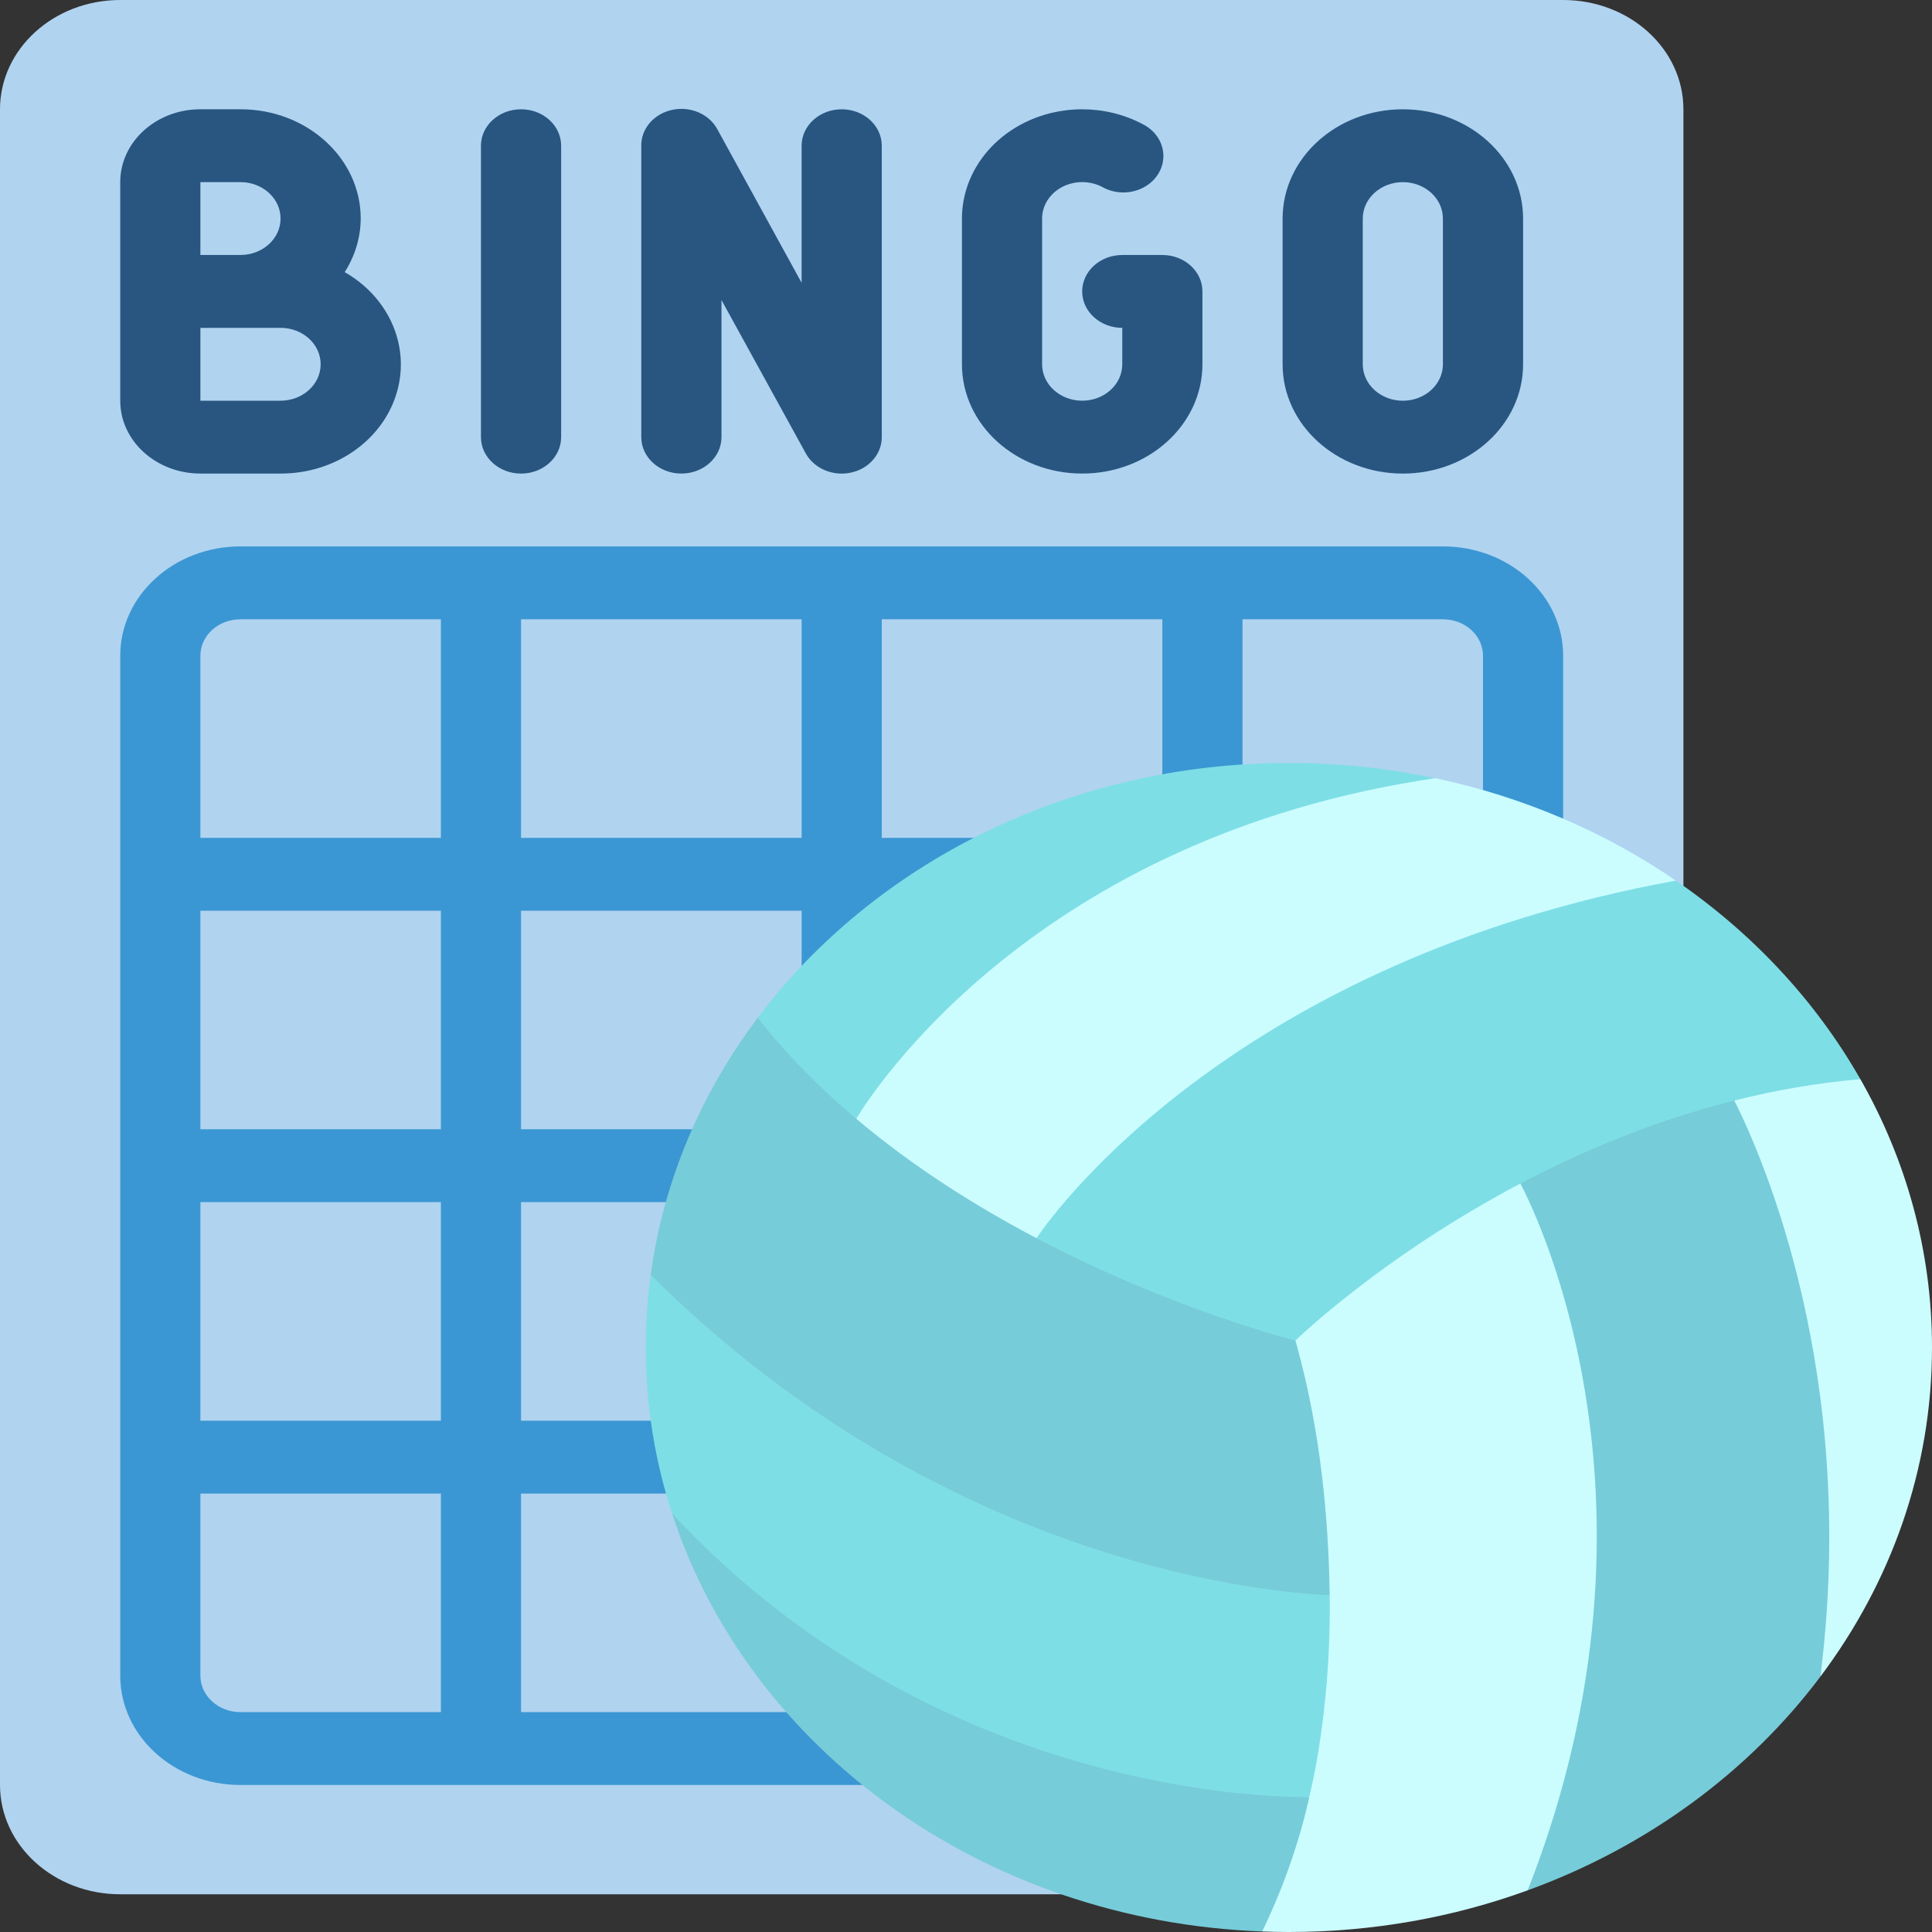 <svg width="72" height="72" viewBox="0 0 72 72" fill="none" xmlns="http://www.w3.org/2000/svg">
<rect x="0" y="0" width="72" height="72" fill="#333333" stroke="none"/>
<path d="M46.305 70.594H4.481C2.006 70.594 0 68.77 0 66.521V4.073C0 1.823 2.006 0 4.481 0H58.254C60.729 0 62.736 1.823 62.736 4.073V38.066L46.305 70.594Z" fill="#B0D3F0"/>
<path d="M53.773 20.363H8.962C6.487 20.363 4.481 22.187 4.481 24.436V62.448C4.481 64.698 6.487 66.521 8.962 66.521H47.798V63.806H32.861V55.66H44.539V52.945H32.861V44.8H53.773V42.085H46.305V33.939H55.267V43.558H58.254V24.436C58.254 22.187 56.248 20.363 53.773 20.363ZM7.468 42.085V33.939H16.431V42.085H7.468ZM16.431 44.8V52.945H7.468V44.8H16.431ZM19.418 33.939H29.874V42.085H19.418V33.939ZM19.418 31.224V23.079H29.874V31.224H19.418ZM32.861 23.079H43.317V31.224H32.861V23.079ZM8.962 23.079H16.431V31.224H7.468V24.436C7.468 23.686 8.137 23.079 8.962 23.079ZM7.468 62.448V55.66H16.431V63.806H8.962C8.137 63.806 7.468 63.198 7.468 62.448ZM29.874 63.806H19.418V55.66H29.874V63.806ZM29.874 52.945H19.418V44.8H29.874V52.945ZM43.317 42.085H32.861V33.939H43.317V42.085ZM46.305 31.224V23.079H53.773C54.598 23.079 55.267 23.686 55.267 24.436V31.224H46.305Z" fill="#3B97D3"/>
<path d="M12.846 10.142C13.233 9.535 13.439 8.846 13.443 8.145C13.443 5.896 11.437 4.072 8.962 4.072H7.468C5.819 4.072 4.481 5.288 4.481 6.787V14.933C4.481 16.432 5.819 17.648 7.468 17.648H10.456C12.451 17.652 14.208 16.455 14.762 14.713C15.317 12.972 14.535 11.107 12.846 10.142V10.142ZM7.468 6.787H8.962C9.787 6.787 10.456 7.395 10.456 8.145C10.456 8.895 9.787 9.502 8.962 9.502H7.468V6.787ZM10.456 14.933H7.468V12.218H10.456C11.281 12.218 11.95 12.825 11.95 13.575C11.95 14.325 11.281 14.933 10.456 14.933Z" fill="#285680"/>
<path d="M19.418 4.073C18.593 4.073 17.924 4.681 17.924 5.43V16.291C17.924 17.041 18.593 17.649 19.418 17.649C20.243 17.649 20.912 17.041 20.912 16.291V5.43C20.912 4.681 20.243 4.073 19.418 4.073Z" fill="#285680"/>
<path d="M31.368 4.073C30.543 4.073 29.874 4.681 29.874 5.43V10.54L26.737 4.824C26.432 4.251 25.732 3.948 25.051 4.094C24.37 4.239 23.891 4.795 23.899 5.43V16.291C23.899 17.041 24.568 17.648 25.393 17.648C26.218 17.648 26.887 17.041 26.887 16.291V11.181L30.031 16.898C30.34 17.462 31.036 17.758 31.711 17.613C32.386 17.469 32.862 16.921 32.861 16.291V5.43C32.861 4.681 32.193 4.073 31.368 4.073V4.073Z" fill="#285680"/>
<path d="M52.28 4.073C49.805 4.073 47.799 5.896 47.799 8.146V13.576C47.799 15.825 49.805 17.649 52.28 17.649C54.755 17.649 56.761 15.825 56.761 13.576V8.146C56.761 5.896 54.755 4.073 52.28 4.073ZM53.773 13.576C53.773 14.326 53.105 14.934 52.28 14.934C51.455 14.934 50.786 14.326 50.786 13.576V8.146C50.786 7.396 51.455 6.788 52.28 6.788C53.105 6.788 53.773 7.396 53.773 8.146V13.576Z" fill="#285680"/>
<path d="M43.317 9.503H41.824C40.999 9.503 40.33 10.111 40.33 10.861C40.33 11.61 40.999 12.218 41.824 12.218V13.576C41.824 14.326 41.155 14.933 40.33 14.933C39.505 14.933 38.836 14.326 38.836 13.576V8.146C38.836 7.66 39.12 7.212 39.582 6.969C40.045 6.726 40.614 6.726 41.077 6.968C41.54 7.229 42.122 7.24 42.596 6.997C43.07 6.754 43.362 6.295 43.356 5.801C43.351 5.306 43.05 4.853 42.57 4.619C41.184 3.891 39.476 3.891 38.089 4.618C36.703 5.346 35.849 6.69 35.849 8.146V13.576C35.849 15.825 37.855 17.648 40.33 17.648C42.805 17.648 44.811 15.825 44.811 13.576V10.861C44.811 10.111 44.142 9.503 43.317 9.503V9.503Z" fill="#285680"/>
<path d="M53.492 29.001C53.491 29.001 53.491 29.001 53.491 29.001H48.795L40.865 30.308L31.483 37.93L31.91 41.693L34.923 46.143H38.629L58.156 37.572L62.453 32.817C59.833 31.02 56.793 29.701 53.492 29.001Z" fill="#CBFDFF"/>
<path d="M48.032 28.434C39.811 28.434 32.556 32.196 28.239 37.93V41.223L31.91 41.693C32.5 40.714 38.595 31.192 53.491 29.001C51.737 28.63 49.91 28.434 48.032 28.434Z" fill="#7EDEE6"/>
<path d="M62.455 32.817H62.453C46.287 35.771 39.44 44.922 38.629 46.143L42.949 50.656L48.277 49.957L60.932 46.652L69.33 40.218C67.672 37.305 65.314 34.778 62.455 32.817Z" fill="#7EDEE6"/>
<path d="M69.33 44.788L64.634 41.014C61.656 41.76 58.962 42.895 56.659 44.108L56.932 70.447C61.382 68.83 65.174 66.033 67.841 62.482L67.84 62.481L68.776 57.238L69.33 44.788Z" fill="#77CCD9"/>
<path d="M56.659 44.108C51.478 46.836 48.277 49.958 48.277 49.958L43.712 58.554L47.038 71.98C47.367 71.993 47.699 72 48.032 72C51.177 72 54.18 71.449 56.932 70.447C62.736 55.686 56.956 44.658 56.659 44.108Z" fill="#CBFDFF"/>
<path d="M49.554 59.446L35.897 51.914L24.25 47.51C24.128 48.397 24.065 49.299 24.065 50.216C24.065 52.366 24.408 54.443 25.046 56.404L26.65 59.007L32.224 64.431L45.471 68.663L48.746 67.174L48.613 66.969C48.695 66.969 48.757 66.968 48.795 66.967C48.924 66.403 49.041 65.836 49.133 65.266C49.416 63.5 49.557 61.721 49.557 59.936C49.557 59.772 49.556 59.608 49.554 59.446Z" fill="#7EDEE6"/>
<path d="M72 50.216C72 54.764 70.465 58.988 67.841 62.482L67.84 62.481C69.27 51.236 65.671 43.08 64.634 41.014C66.132 40.637 67.702 40.358 69.33 40.218H69.332C71.036 43.212 72 46.612 72 50.216Z" fill="#CBFDFF"/>
<path d="M48.795 66.967C48.779 67.037 48.762 67.105 48.747 67.174C48.544 68.064 48.272 68.941 47.96 69.804C47.739 70.415 47.489 71.015 47.215 71.607C47.157 71.732 47.098 71.856 47.038 71.98C36.604 71.594 27.89 65.144 25.047 56.404C34.967 67.066 47.911 66.986 48.795 66.967Z" fill="#77CCD9"/>
<path d="M49.554 59.446C47.938 59.39 35.39 58.602 24.25 47.51C24.729 43.986 26.135 40.724 28.239 37.93C29.331 39.321 30.581 40.572 31.91 41.693C34.05 43.501 36.397 44.971 38.629 46.144C43.758 48.839 48.277 49.957 48.277 49.957C48.277 49.957 48.296 50.022 48.329 50.145C48.334 50.16 48.337 50.176 48.342 50.193C49.107 52.98 49.452 55.861 49.538 58.729C49.54 58.777 49.551 59.446 49.554 59.446Z" fill="#77CCD9"/>
</svg>

